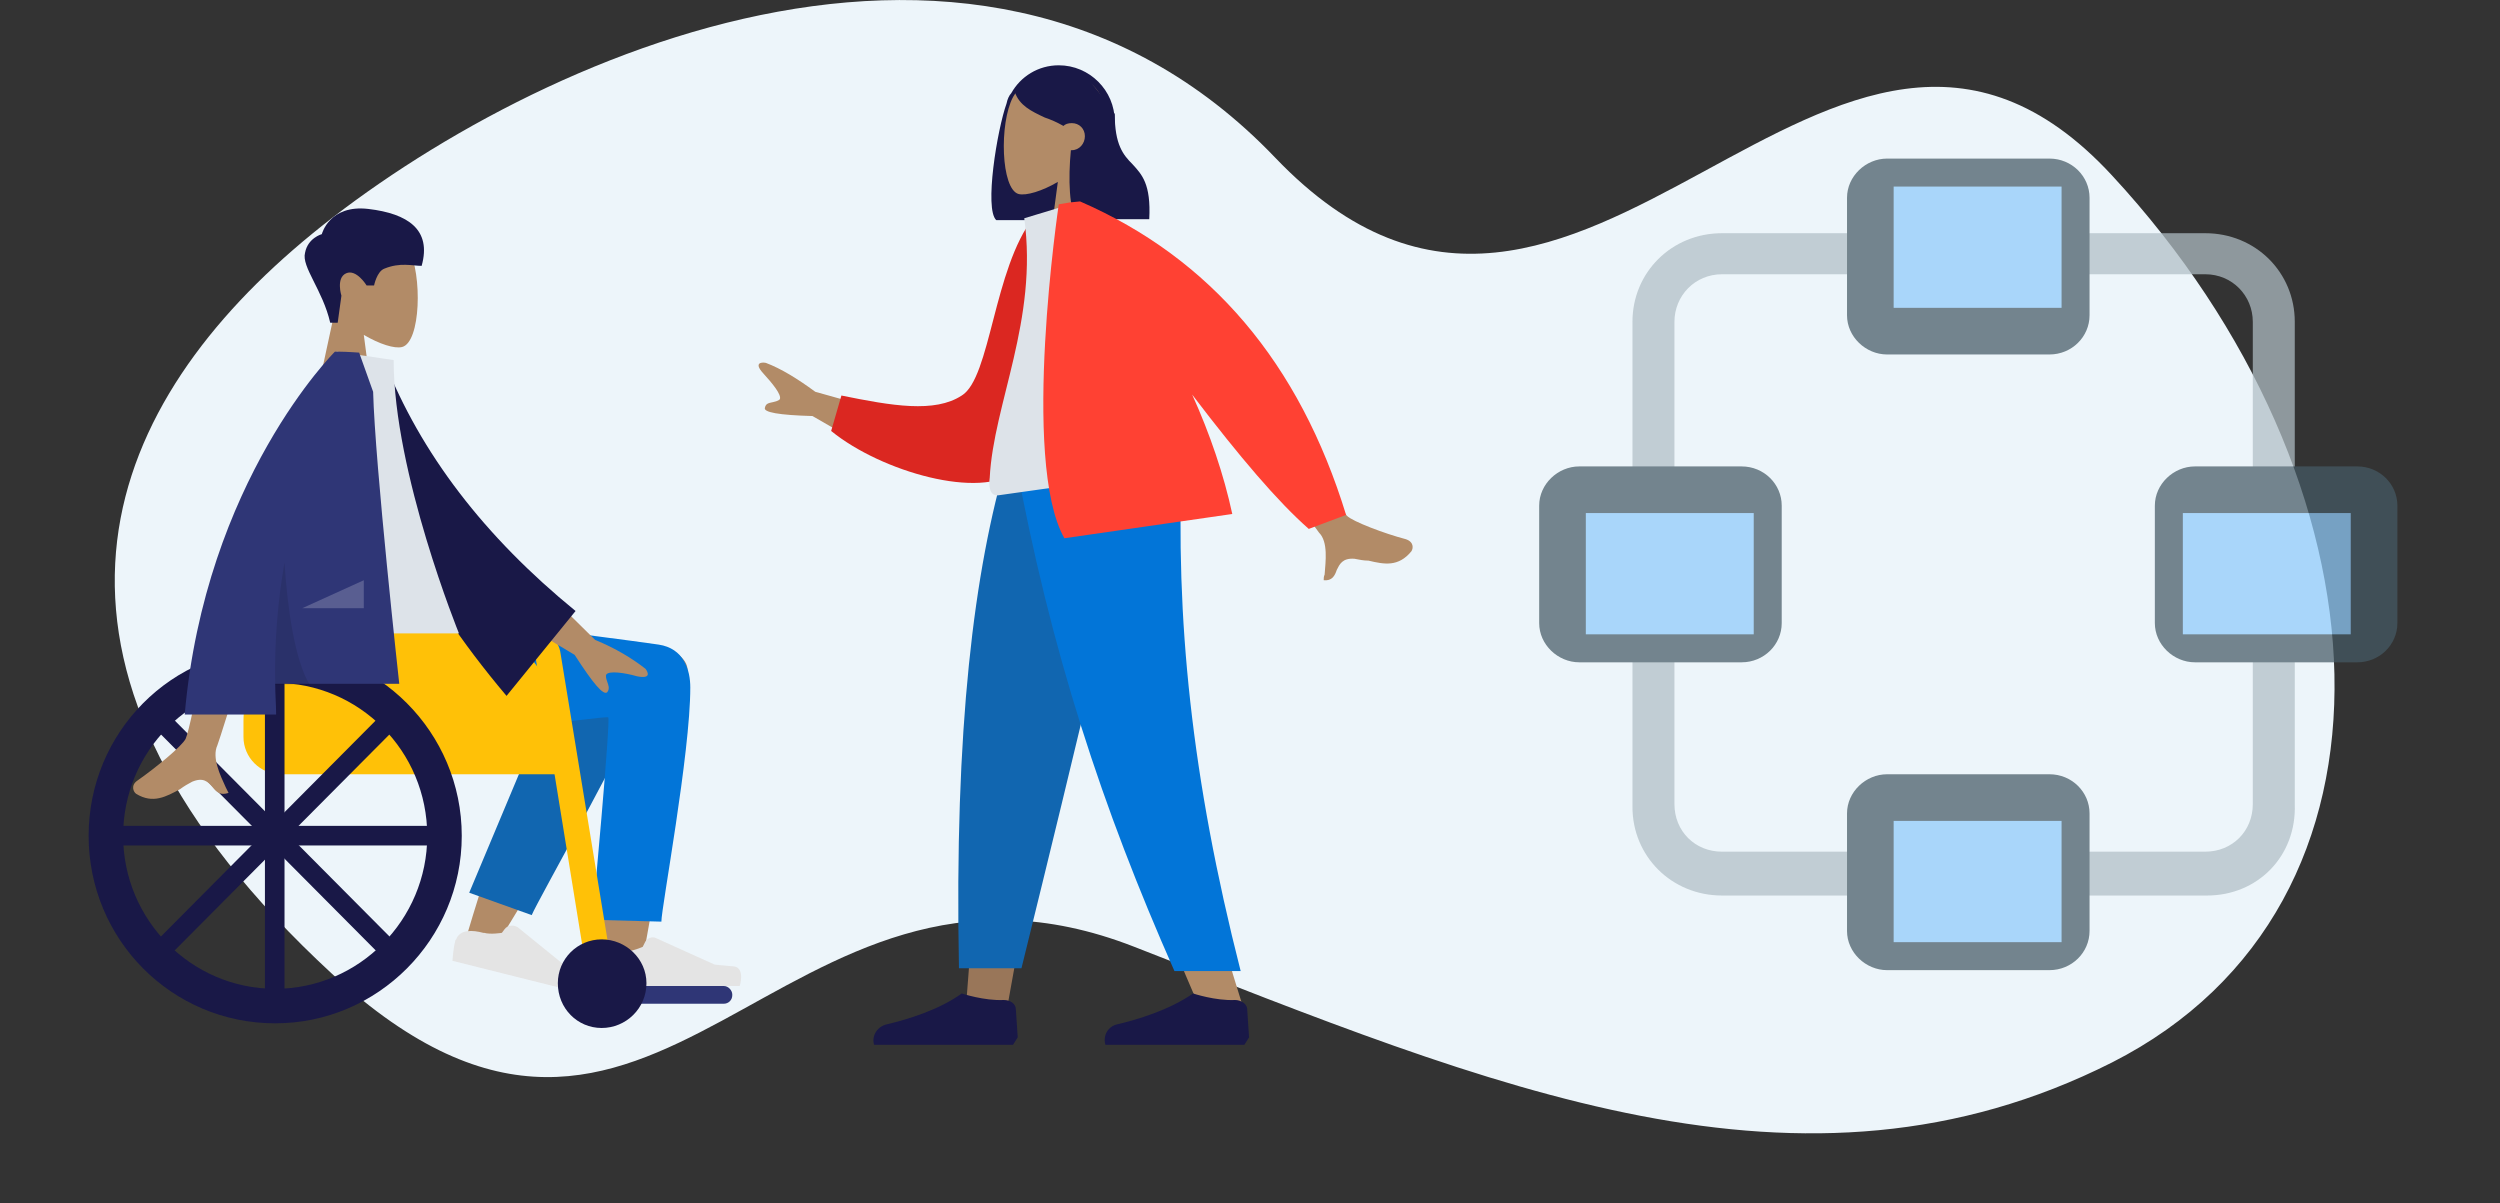 <svg xmlns="http://www.w3.org/2000/svg" width="268" height="129" viewBox="0 0 268 129" fill="none">
<rect x="0" y="0" width="268" height="129" fill="#333333" stroke="none"/>
<style>
  .a{
    clip-rule:evenodd;
    fill-rule:evenodd;
    fill:#455A64;
  }
  .b{
    clip-rule:evenodd;
    fill-rule:evenodd;
    fill:#90CAF9;
  }
  .c{
    clip-rule:evenodd;
    fill-rule:evenodd;
    fill:#B28B67;
  }
  .d{
    clip-rule:evenodd;
    fill-rule:evenodd;
    fill:#191847;
  }
  .e{
    clip-rule:evenodd;
    fill-rule:evenodd;
    fill:#1166B0;
  }
  .f{
    clip-rule:evenodd;
    fill-rule:evenodd;
    fill:#0275D8;
  }
  .g{
    clip-rule:evenodd;
    fill-rule:evenodd;
    fill:#E4E4E4;
  }
  .h{
    fill:#191847;
  }
  .i{
    clip-rule:evenodd;
    fill-rule:evenodd;
    fill:#DDE3E9;
  }
</style>
  <path d="M31.4 26.8C52.7 8.3 103.8-17.5 136.7 16.9 169.5 51.2 196.2-13.9 226.4 18.8 256.7 51.5 259.7 97 226.4 113.9 193.1 130.7 160 116.5 121.6 101.5 83.2 86.5 70.7 136.7 35.6 104.4 0.5 72 10.1 45.3 31.4 26.8Z" style="clip-rule:evenodd;fill-rule:evenodd;fill:#EDF5FA"/>
  <g opacity="0.726">
    <path d="M184.6 96H236.6C242 96 246.2 91.8 246 86.2V34.5C246 29.2 241.8 25 236.4 25H184.6C179.2 25 175 29.2 175 34.5V86.5C175 91.8 179.2 96 184.6 96ZM179.5 34.5C179.5 31.7 181.7 29.4 184.6 29.4H236.4C239.3 29.4 241.5 31.7 241.5 34.5V86.2C241.5 89.1 239.3 91.3 236.4 91.3H184.6C181.7 91.3 179.5 89.1 179.5 86.2V34.5Z" style="clip-rule:evenodd;fill-rule:evenodd;fill:#B0BEC5"/>
    <path d="M191 66.8C191 69.1 189.1 71 186.7 71H169.3C167 71 165 69.1 165 66.8V54.2C165 51.9 167 50 169.3 50H186.7C189.1 50 191 51.9 191 54.2V66.8Z" class="a"/>
    <path d="M224 33.8C224 36.1 222.1 38 219.7 38H202.3C200 38 198 36.1 198 33.8V21.2C198 18.9 200 17 202.3 17H219.7C222.1 17 224 18.9 224 21.2V33.8Z" class="a"/>
    <path d="M224 99.8C224 102.1 222.1 104 219.7 104H202.3C200 104 198 102.1 198 99.8V87.2C198 84.9 200 83 202.3 83H219.7C222.1 83 224 84.9 224 87.2V99.8Z" class="a"/>
    <path d="M257 66.8C257 69.1 255.1 71 252.7 71H235.3C233 71 231 69.1 231 66.8V54.2C231 51.9 233 50 235.3 50H252.7C255.1 50 257 51.9 257 54.2V66.8Z" class="a"/>
    <path d="M170 55H188V68H170V55Z" class="b"/>
    <path d="M203 20H221V33H203V20Z" class="b"/>
    <path d="M203 88H221V101H203V88Z" class="b"/>
    <path d="M234 55H252V68H234V55Z" class="b"/>
  </g>
  <path d="M39 35.9C40.7 36.9 42.3 37.4 43.1 37.2 45.1 36.7 45.3 29.5 43.8 26.6 42.2 23.8 34.4 22.5 34 28.2 33.8 30.1 34.7 31.9 35.9 33.3L33.7 43.5H40L39 35.9Z" class="c"/>
  <path d="M35.4 34.6C34.6 31.1 32.3 28.6 32.7 27.1 33 25.5 34.5 25.1 34.5 25.1 34.5 25.1 35.3 21.9 39.5 22.4 43.7 22.9 46.3 24.6 45.2 28.5 44.2 28.5 42.9 28.1 41.2 28.8 40.4 29.1 40.1 30.6 40.1 30.6H39.3C39.3 30.6 38.2 28.8 37.1 29.3 36 29.8 36.6 31.7 36.6 31.7L36.2 34.6H35.4Z" class="d"/>
  <path d="M64.8 85.5C64.3 90.9 64.8 102.5 65.1 105.8 65.3 107.9 68.1 107.4 68.4 105.7 68.4 105.4 68.6 104.4 68.9 102.9 70.2 95.6 73.7 76.5 73.7 71.8 73.7 69.7 69 68 67.1 70.5 65.6 69.4 63.4 69.1 62 71.4 61 73 58.5 77.8 55.9 83.4 53.6 88.2 50.1 100.1 50.1 100.1L53.1 101.5C53.1 101.5 60.6 89.4 65.3 80.9 65.1 82.3 65 83.9 64.8 85.5Z" class="c"/>
  <path d="M50.3 95.7L60.7 70.9C63.2 66.9 70.2 71.7 69.3 74.1 67.4 79.4 57.6 96.6 57 98.1L50.3 95.7Z" class="e"/>
  <path d="M74 73.7C74 80.8 70.9 97.3 70.9 98.8L63.5 98.6C63.5 98.6 65.5 77 65.2 76.9 64.7 76.7 46.4 79.4 40.9 79.6 33 79.9 29.8 75.1 29.5 65.8L44.8 65.8C44.8 65.8 64.4 68.2 70.6 69.1 73.3 69.5 74 71.8 74 73.7Z" class="f"/>
  <path d="M51.8 100C50.7 99.7 49.3 99.6 48.9 100.7 48.8 100.8 48.8 100.8 48.8 100.9 48.6 101.6 48.5 103 48.5 103 49.3 103.2 62.9 106.6 62.9 106.6 62.9 106.6 64 104.9 62.8 104.4 61.6 104 60.8 103.7 60.8 103.7L55.5 99.4C55 99.1 54.4 99.2 54.1 99.6L53.8 100C53.8 100 52.6 100.2 51.9 100 51.8 100 51.8 100 51.8 100Z" class="g"/>
  <path d="M67 102C65.8 102 64.4 102.2 64.3 103.4 64.3 103.5 64.3 103.6 64.3 103.6 64.3 104.3 64.5 105.7 64.5 105.7 65.3 105.7 79.3 105.7 79.3 105.7 79.3 105.7 79.9 103.8 78.7 103.6 77.4 103.5 76.6 103.4 76.6 103.4L70.4 100.6C69.9 100.3 69.3 100.6 69.1 101.1L68.9 101.5C68.9 101.5 67.8 102 67 102 67 102 67 102 67 102Z" class="g"/>
  <rect x="64.5" y="105.7" width="14" height="1.9" rx="0.9" fill="#2F3676"/>
  <path d="M26.1 77.3C26.1 71.8 30.5 67.3 36.1 67.3H49.5C55 67.3 59.5 71.8 59.5 77.3V83H30.1C27.9 83 26.1 81.2 26.1 79V77.3Z" fill="#FFC107"/>
  <path d="M56.9 67.3C58.5 67.3 59.9 68.5 60.1 70.1L65.8 104.9H63" style="clip-rule:evenodd;fill-rule:evenodd;fill:#FFC107"/>
  <path d="M64.5 110.2C67.1 110.2 69.3 108.1 69.3 105.4 69.3 102.8 67.1 100.7 64.5 100.7 61.9 100.7 59.8 102.8 59.8 105.4 59.8 108.1 61.9 110.2 64.5 110.2Z" class="d"/>
  <path d="M49.5 89.6C49.5 100.7 40.5 109.7 29.5 109.7 18.4 109.7 9.5 100.7 9.5 89.6 9.5 78.5 18.4 69.5 29.5 69.5 40.5 69.5 49.5 78.5 49.5 89.6ZM45.8 89.6C45.8 98.6 38.5 106 29.5 106 20.5 106 13.2 98.6 13.2 89.6 13.2 80.5 20.5 73.2 29.5 73.2 38.5 73.2 45.8 80.5 45.8 89.6Z" class="d"/>
  <rect x="28.4" y="72.1" width="2.1" height="34.9" class="h"/>
  <rect width="2.1" height="34.8" rx="1.1" transform="matrix(0.705 0.709 -0.705 0.709 41.038 76.47)" class="h"/>
  <rect x="46.9" y="88.5" width="2.1" height="34.8" rx="1.1" transform="rotate(90 46.874 88.51)" class="h"/>
  <rect width="2.1" height="34.8" rx="1.1" transform="matrix(-0.705 0.709 -0.705 -0.709 42.528 101.171)" class="h"/>
  <path d="M63.8 68.6L56.4 61.3 53.9 65.6 61.6 70.2C63.6 73.3 64.7 74.6 65.1 74.2 65.4 73.8 65.2 73.4 65.1 73.1 65 72.8 64.9 72.5 65 72.3 65.3 71.9 66.9 72.1 68.3 72.5 69.8 72.8 69.5 72.1 69.2 71.7 67.8 70.6 66 69.5 63.8 68.6ZM19.9 79.2C20.6 77.7 23.3 62.3 23.3 62.3L28.8 62.3C28.8 62.3 23.7 78.9 23.3 79.9 22.7 81.2 23.6 83.1 24.2 84.4 24.3 84.6 24.4 84.8 24.5 85 23.6 85.3 23.2 84.9 22.8 84.4 22.3 83.8 21.8 83.3 20.6 83.8 20.2 84 19.7 84.3 19.3 84.6 17.8 85.4 16.4 86.2 14.6 85.1 14.3 84.9 14 84.2 14.7 83.7 16.7 82.3 19.5 80 19.9 79.2Z" class="c"/>
  <path d="M38.9 39.1L41.2 38.7C45.1 48.6 51.9 57.5 61.7 65.5L54.3 74.6C44.6 63.1 38.5 51.3 38.9 39.1Z" class="d"/>
  <path d="M29 67.9H49.2C49.2 67.9 42.2 50.7 42.2 38.6L36.1 37.7C31.3 45.5 29.9 55 29 67.9Z" class="i"/>
  <path d="M19.8 76.6C22 51.5 35.9 37.7 35.9 37.7L36 37.7C36 37.7 36 37.7 36 37.7H36.4C37.1 37.7 38.5 37.8 38.5 37.8L40 42C40.2 49.8 42.8 73.3 42.8 73.3H29.5C29.5 74.4 29.6 75.5 29.6 76.6H19.8Z" style="clip-rule:evenodd;fill-rule:evenodd;fill:#2F3676"/>
  <path d="M29.5 73.4C29.4 68.7 29.8 64.3 30.5 60.3 30.8 65.1 31.6 70.8 33.2 73.4H29.5Z" style="clip-rule:evenodd;fill-opacity:0.1;fill-rule:evenodd;fill:black"/>
  <path d="M32.4 65.2L39 62.2V65.2H32.4Z" style="clip-rule:evenodd;fill-opacity:0.2;fill-rule:evenodd;fill:white"/>
  <path d="M113.5 7C116.8 7 119.5 9.7 119.5 13V17.7C119.5 20.7 117.3 23.1 114.4 23.6 114.4 23.6 114.4 23.6 114.4 23.6H106.8C105.5 22.4 106.9 13.9 107.9 11.1 108 10.6 108.2 10.2 108.4 10 109.4 8.2 111.3 7 113.5 7Z" class="d"/>
  <path d="M113.4 19.5C111.7 20.5 110 21 109.2 20.8 107.3 20.3 107.1 13.2 108.6 10.4 110.1 7.6 118 6.4 118.4 11.9 118.6 13.9 117.7 15.6 116.5 17L118.7 27H112.4L113.4 19.5Z" class="c"/>
  <path d="M119.3 12C119.1 11.8 118.9 11.6 118.7 11.5L118.7 11.3C118.7 11.3 116.7 7.3 113.7 7.3 110.6 7.3 109.6 8.7 108.8 9.9L108.8 9.9C109.3 11.3 110.5 11.9 112 12.6 112.6 12.8 113.3 13.1 114 13.5 114.2 13.3 114.5 13.2 114.9 13.2 115.7 13.2 116.3 13.8 116.3 14.6 116.3 15.4 115.7 16.1 114.9 16.1 114.8 16.1 114.8 16.1 114.8 16.1 114.5 19.1 114.6 22.7 115.5 23.5H123.2C123.4 19.7 122.4 18.7 121.4 17.6 120.4 16.6 119.5 15.5 119.5 12.2 119.4 12.1 119.3 12 119.3 12Z" class="d"/>
  <path d="M122.3 49L112.6 82.3 108.1 107.3H103.6L108.1 49H122.3Z" style="clip-rule:evenodd;fill-rule:evenodd;fill:#997659"/>
  <path d="M126.6 49C126 66.3 126.2 75.7 126.4 77.3 126.5 78.9 127.4 89.4 133.2 107.8H128.5C120.8 90.1 118.1 79.6 117.2 77.3 116.3 75 113.7 65.5 109.9 49H126.6Z" class="c"/>
  <path d="M122.5 49C120 60.4 115.7 78.7 109.5 103.8H102.8C102.3 78.1 104.4 61.1 108 49H122.5Z" class="e"/>
  <path d="M126.7 49C126 66.3 127.7 83.3 133 104.1H125.9C118.2 86.7 112.6 69.8 108.8 49H126.7Z" class="f"/>
  <path d="M133.9 111.2L133.7 108.2C133.7 107.6 133 107.2 132.4 107.2 130.3 107.3 127.9 106.5 127.9 106.5 125.3 108.3 121.9 109.3 119.8 109.8 118.8 110 118.2 111 118.5 112H127.9 133.4L133.9 111.2Z" class="d"/>
  <path d="M109.1 111.2L108.9 108.2C108.9 107.6 108.3 107.2 107.6 107.2 105.5 107.3 103.1 106.5 103.1 106.5 100.6 108.3 97.2 109.3 95.1 109.8 94.1 110 93.4 111 93.7 112H103.1 108.6L109.1 111.2Z" class="d"/>
  <path d="M87.4 42L97.4 44.8 94.9 49.1 87.1 44.6C83.5 44.5 81.8 44.2 82 43.7 82.1 43.2 82.5 43.2 82.9 43.1 83.2 43 83.4 43 83.6 42.8 83.8 42.3 82.8 41.1 81.8 40 80.8 38.9 81.6 38.8 82.1 38.9 83.7 39.5 85.5 40.6 87.4 42ZM130.6 42.4L135.7 40.6C140.7 49.6 143.6 54.5 144.4 55.3 145 55.9 148.4 57.2 150.7 57.8 151.6 58.1 151.5 58.8 151.3 59.1 149.9 60.8 148.4 60.5 146.7 60.1 146.2 60.1 145.7 60 145.2 59.9 143.9 59.8 143.6 60.5 143.3 61.1 143.1 61.7 142.8 62.3 141.9 62.2 141.9 62 141.9 61.8 142 61.6 142.1 60.2 142.4 58.1 141.4 57.1 141 56.5 137.3 51.6 130.6 42.4Z" class="c"/>
  <path d="M113.1 23.4L110.8 23.3C106.5 28.8 106.2 40.5 103.1 42.4 100.2 44.3 95.6 43.5 90.2 42.4L89.1 46.2C94.5 50.6 105.2 53.6 108.9 50.5 114.9 45.6 114.5 31.3 113.1 23.4Z" style="clip-rule:evenodd;fill-rule:evenodd;fill:#DB2721"/>
  <path d="M126.9 50.3C126.9 50.3 113.3 52.2 107 53.1 106 53.2 106 51.9 106.1 51.2 106.5 43.3 111.3 34.3 109.8 23.4L115.4 21.7C121.2 28.6 124.2 37.8 126.9 50.3Z" class="i"/>
  <path d="M115.7 21.6L115.8 21.6C129.8 27.7 139.3 38.9 144.3 55.2L140.3 56.7C137 53.8 132.9 49 127.8 42.3 129.7 46.5 131.2 50.9 132.1 55.1L114.1 57.7C109.4 49.4 113.5 21.9 113.5 21.9L114.7 21.7 115.7 21.6Z" style="clip-rule:evenodd;fill-rule:evenodd;fill:#FF4133"/>
</svg>
